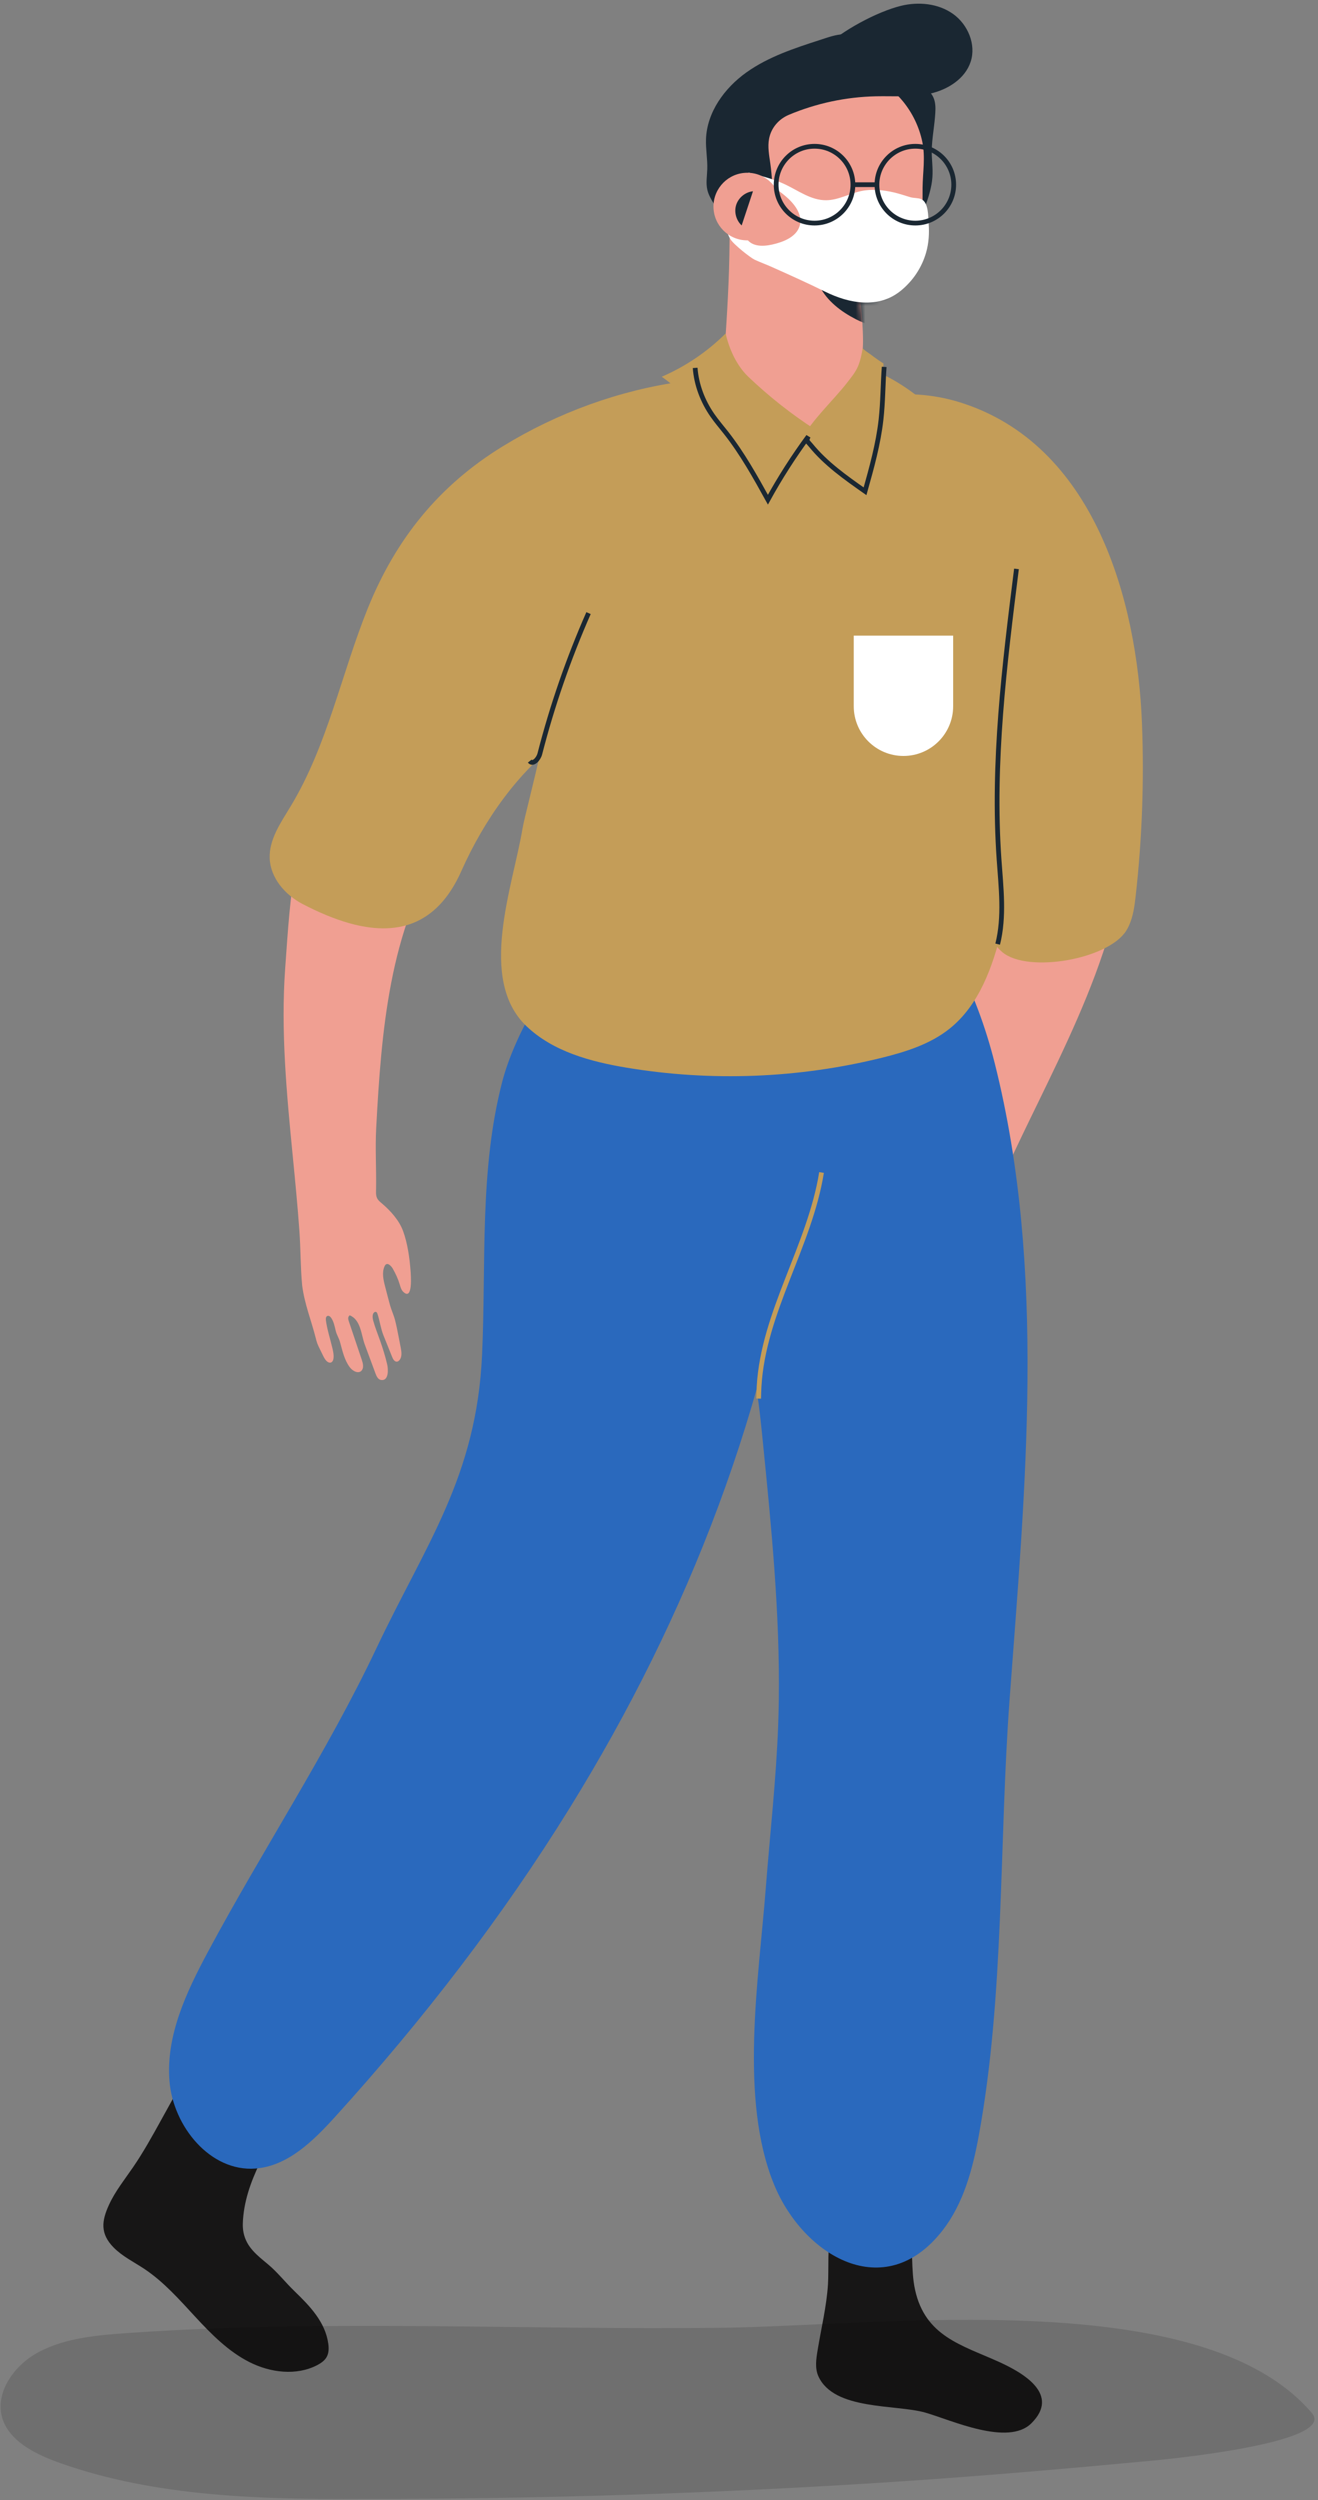 <svg width="278" height="527" viewBox="0 0 278 527" fill="none" xmlns="http://www.w3.org/2000/svg">
<rect x="0" y="0" width="278" height="527" fill="#808080" stroke="none"/>
<path d="M70.17 284.441C70.145 284.329 70.118 284.216 70.091 284.104C69.642 282.201 68.997 280.244 68.741 278.31C68.695 277.964 68.727 277.52 69.052 277.391C69.368 277.266 69.693 277.549 69.88 277.831C70.418 278.64 70.588 279.609 70.818 280.536C71.029 281.385 71.485 282.054 71.714 282.875C72.225 284.713 72.619 286.653 73.784 288.214C74.442 289.095 75.773 289.708 76.371 288.772C76.76 288.162 76.537 287.31 76.3 286.605C75.385 283.891 74.472 281.178 73.557 278.464C73.391 277.972 73.371 277.573 73.764 277.255C76.114 278.203 76.18 281.364 76.934 283.399C77.691 285.442 78.448 287.484 79.205 289.527C79.42 290.108 79.736 290.777 80.346 290.881C82.046 291.171 81.893 288.591 81.675 287.644C81.286 285.952 80.771 284.305 80.197 282.669C79.706 281.269 79.125 279.848 78.727 278.406C78.6 277.948 78.52 277.451 78.674 277.001C78.773 276.709 79.085 276.419 79.357 276.562C79.507 276.64 79.574 276.815 79.626 276.975C80.113 278.453 80.302 280.041 80.877 281.471C81.493 283.001 82.109 284.532 82.724 286.062C82.915 286.537 83.257 287.104 83.763 287.021C83.95 286.99 84.112 286.867 84.238 286.724C84.841 286.034 84.702 284.991 84.527 284.091C84.364 283.252 84.202 282.415 84.038 281.576C83.825 280.471 83.609 279.365 83.328 278.274C83.049 277.188 82.567 276.192 82.269 275.135C81.907 273.85 81.59 272.548 81.25 271.256C80.874 269.827 80.508 268.263 81.115 266.916C81.596 265.848 82.512 266.837 82.846 267.419C83.449 268.47 83.952 269.562 84.302 270.724C84.471 271.282 84.622 271.878 85.038 272.285C87.123 274.324 86.66 268.742 86.596 267.856C86.4 265.176 85.954 262.037 85.027 259.509C84.174 257.183 82.317 255.176 80.579 253.697C80.185 253.362 79.761 253.036 79.53 252.541C79.246 251.931 79.315 251.197 79.325 250.507C79.395 246.283 79.123 242.067 79.351 237.773C80.429 217.366 82.153 195.996 93.096 179.208C91.867 178.116 90.629 177.038 89.407 175.939C83.501 170.628 77.665 165.214 71.892 159.718C71.553 160.21 71.21 160.699 70.875 161.193C61.857 174.54 61.328 187.82 60.15 204.14C59.199 217.311 60.47 230.563 61.744 243.648C62.261 248.942 62.782 254.236 63.157 259.545C63.425 263.359 63.372 267.149 63.734 270.958C64.219 274.834 65.651 278.31 66.597 282.05C66.69 282.42 66.784 282.791 66.915 283.15C67.054 283.533 67.232 283.899 67.411 284.266C67.637 284.727 67.862 285.19 68.088 285.651C68.317 286.121 68.556 286.604 68.948 286.949C69.174 287.148 69.481 287.299 69.772 287.215C70.144 287.107 70.309 286.675 70.352 286.289C70.419 285.67 70.308 285.051 70.17 284.441Z" fill="#F09F92"/>
<path d="M73.704 194.61C83.342 197.307 92.062 195.406 97.293 183.645C102.14 172.749 109.41 162.521 118.54 155.851C127.324 149.436 138.036 145.903 143.668 135.977C150.5 123.935 149.927 108.884 151.387 95.336C151.807 91.435 152.197 87.321 150.61 83.733C149.988 82.326 148.982 80.977 147.528 80.472C146.453 80.097 145.274 80.227 144.147 80.382C130.661 82.231 117.605 86.987 106.009 94.1C92.616 102.317 83.504 113.586 77.599 128.179C71.993 142.033 69.104 157.059 61.3 169.971C59.231 173.396 56.734 176.933 56.885 180.932C57.042 185.07 60.137 188.639 63.809 190.552C67.146 192.288 70.477 193.707 73.704 194.61Z" fill="#C49D58"/>
<path d="M196.57 267.707C196.934 266.805 197.613 265.976 198.292 265.281C199.358 264.189 200.575 263.06 200.893 261.534C198.987 261.926 197.452 263.649 196.21 265.38C194.969 267.11 193.799 269.015 192.084 270.122C191.16 270.719 189.7 270.83 189.466 269.744C189.313 269.036 189.819 268.315 190.287 267.738C192.09 265.512 193.891 263.286 195.693 261.061C195.98 260.705 196.264 260.115 195.942 259.861C195.76 259.718 195.494 259.804 195.273 259.909C192.71 261.14 191.207 264.274 188.759 265.833C187.699 266.508 186.443 266.883 185.329 266.562C184.679 266.375 184.048 265.845 184.049 265.084C184.05 264.402 184.565 263.789 185.13 263.456C185.693 263.125 186.319 262.99 186.907 262.731C188.315 262.114 189.308 260.981 190.322 259.768C190.617 259.414 192.982 256.183 191.212 257.181C189.379 258.215 187.899 259.917 186.208 261.241C185.881 261.497 185.536 261.743 185.155 261.837C184.774 261.93 184.348 261.838 184.132 261.509C183.776 260.967 184.136 260.157 184.522 259.567C185.883 257.487 187.875 256.011 189.21 253.964C190.978 251.255 192.658 248.919 192.911 245.863C191.33 247.244 187.494 248.197 186.257 248.996C188.989 238.753 198.765 234.881 199.747 223.352C201.028 208.313 199.214 194.677 202.874 179.43C203.987 174.794 205.246 170.068 207.991 166.169C213.907 157.764 229.62 154.185 238.612 150.332C238.758 150.911 238.91 151.489 239.052 152.069C242.859 167.722 238.727 180.354 234.148 196.061C230.451 208.739 224.645 220.719 218.893 232.541C216.565 237.324 214.232 242.104 212.031 246.951C210.452 250.432 209.18 254.003 207.515 257.447C205.951 260.68 203.637 263.51 201.36 266.236C199.983 267.882 198.201 269.623 196.312 269.309C196.256 268.762 196.362 268.223 196.57 267.707Z" fill="#F09F92"/>
<path d="M238.12 195.126C237.949 195.497 237.756 195.856 237.537 196.204C233.771 202.197 216.868 205.201 211.451 200.734C210.029 199.561 209.094 197.911 208.269 196.262C205.521 190.773 203.617 184.861 202.648 178.798C200.841 167.499 199.376 160.133 190.125 152.565C183.459 147.161 175.151 143.063 171.748 134.675C168.209 125.952 165.937 116.321 163.46 107.213C162.72 104.495 161.977 101.657 162.526 98.894C163.188 95.566 165.635 92.877 168.292 90.768C177.724 83.28 191.001 81.221 202.494 84.816C230.76 93.655 239.857 126.363 240.872 152.496C241.343 164.624 240.899 176.787 239.544 188.848C239.305 190.989 239.015 193.191 238.12 195.126Z" fill="#C49D58"/>
<path d="M174.641 481.515C175.038 475.272 173.197 462.029 182.927 461.078C187.351 460.646 190.838 465.09 191.777 469.434C192.714 473.779 192.058 478.351 193.015 482.691C195.171 492.457 202.791 494.3 210.591 497.811C215.889 500.195 223.671 504.731 217.535 510.816C212.611 515.701 200.545 510.091 195.193 508.561C188.911 506.766 175.89 508.143 172.614 500.886C171.863 499.223 172.143 497.3 172.438 495.5C173.197 490.864 174.343 486.183 174.641 481.515Z" fill="#171616"/>
<path d="M164.268 358.398C164.523 340.069 162.691 321.755 160.863 303.504C160.185 296.735 159.492 289.898 157.306 283.457C154.946 276.499 150.931 270.248 147.497 263.752C138.31 246.37 130.243 223.564 133.435 203.661C137.676 177.218 165.922 165.043 186.749 183.329C198.681 193.804 205.959 208.763 209.826 224.163C220.784 267.803 216.218 313.936 212.946 358.272C210.715 388.515 211.908 420.419 206.452 450.172C205.15 457.263 203.23 464.484 198.797 470.17C186.571 485.856 169.457 475.441 163.314 460.584C155.861 442.558 160.052 417.054 161.522 398.012C162.411 386.499 163.728 375.013 164.142 363.475C164.204 361.78 164.245 360.088 164.268 358.398Z" fill="#2A69BD"/>
<path d="M62.384 442.516C58.137 450.091 52.256 458.277 51.333 467.005C51.205 468.225 51.126 469.467 51.378 470.667C52.017 473.732 54.287 475.426 56.484 477.258C58.549 478.978 60.19 481.103 62.145 482.99C65.325 486.06 68.616 489.452 69.246 494.031C69.373 494.962 69.372 495.957 68.929 496.785C68.499 497.59 67.704 498.136 66.894 498.556C62.493 500.834 57.016 500.141 52.597 497.903C48.177 495.664 44.617 492.065 41.25 488.429C37.884 484.793 34.576 481.016 30.453 478.27C28.254 476.806 25.82 475.633 23.965 473.751C21.077 470.822 21.45 468.115 22.982 464.769C23.649 463.311 24.494 461.951 25.399 460.625C26.273 459.343 27.204 458.091 28.08 456.811C30.242 453.656 32.097 450.304 33.948 446.956C37.463 440.599 40.979 434.244 44.494 427.887C50.086 433.192 56.071 438.086 62.384 442.516Z" fill="#171616"/>
<path d="M120.204 381.042C105.988 404.021 89.277 425.734 70.637 446.257C66.052 451.305 60.7 456.583 53.901 457.107C44.341 457.845 36.508 448.207 35.743 438.65C34.976 429.092 39.307 419.925 43.837 411.474C55.381 389.935 68.951 369.485 79.428 347.377C89.767 325.558 100.517 311.355 101.685 285.546C102.557 266.272 101.083 246.632 105.95 227.963C110.927 208.87 136.53 172.325 159.144 189.889C175.862 202.874 171.39 229.598 168.968 247.729C162.472 296.345 145.193 340.648 120.204 381.042Z" fill="#2A69BD"/>
<path d="M171.919 60.075C178.801 59.532 186.103 55.292 190.346 50.911C193.506 47.645 195.61 43.414 196.462 38.96C196.877 36.794 196.656 34.985 196.545 32.864C196.406 30.196 196.998 27.292 197.218 24.627C197.31 23.515 197.4 22.38 197.135 21.296C196.87 20.213 196.182 19.17 195.139 18.773C193.843 18.279 192.335 18.87 191.024 18.419C189.218 17.799 188.622 15.624 187.799 13.902C186.482 11.146 184.18 9.463 181.441 8.307C180.259 7.808 179.301 7.186 177.986 7.217C176.306 7.256 174.59 7.895 173.009 8.406C167.594 10.157 162.084 11.954 157.448 15.255C152.812 18.556 149.105 23.66 148.914 29.348C148.843 31.447 149.248 33.54 149.182 35.639C149.137 37.105 148.864 38.595 149.197 40.024C149.439 41.059 149.985 41.995 150.539 42.903C152.352 45.88 154.318 48.765 156.428 51.542C158.371 54.1 160.491 56.618 163.249 58.268C165.847 59.821 168.841 60.318 171.919 60.075Z" fill="#1A2732"/>
<path d="M214.716 175.502C215.796 163.853 215.451 152.07 213.684 140.505C211.409 125.612 211.91 108.541 203.954 95.221C198.516 86.115 188.458 78.132 177.863 76.064C165.976 73.744 153.437 81.584 142.166 84.407C135.79 86.004 129.159 86.397 122.789 88.017C116.419 89.638 110.044 92.765 106.548 98.332C100.897 107.33 104.507 119.033 108.255 128.977C109.255 131.632 109.959 135.176 111.486 137.556C112.904 139.764 114.201 139.527 115.579 141.101C118.441 144.224 110.926 170.374 110.217 174.634C108.178 186.88 100.673 206.432 111.054 216.32C116.654 221.654 124.538 223.786 132.169 225.057C150.034 228.031 168.507 227.308 186.086 222.947C191.124 221.697 196.222 220.084 200.279 216.846C206.54 211.849 209.395 203.775 211.292 195.992C212.935 189.255 214.076 182.402 214.716 175.502Z" fill="#C49D58"/>
<path d="M153.778 43.495C153.674 40.453 153.603 37.403 153.827 34.365C154.007 31.942 153.734 28.729 155.239 26.668C155.806 25.891 156.608 25.325 157.396 24.774C158.642 23.901 159.782 24.197 160.904 23.014C161.99 21.869 162.66 20.407 163.663 19.198C165.689 16.755 168.812 15.56 171.792 14.464C172.81 14.089 173.84 13.712 174.918 13.596C176.119 13.466 177.332 13.668 178.505 13.957C183.133 15.096 187.43 17.672 190.45 21.358C192.474 23.829 193.899 26.793 194.543 29.922C195.206 33.15 194.636 36.313 194.595 39.567C194.511 46.205 195.286 52.669 190.965 58.202C189.777 59.722 188.231 61.605 186.512 62.548C185.931 62.868 181.534 64.082 181.481 63.697C181.823 66.133 182.027 69.462 182.033 71.945C182.049 78.613 178.43 90.066 173.292 92.074C166.499 94.731 154.142 87.07 152.842 77.465C152.683 76.292 152.763 75.1 152.843 73.92C153.366 66.19 153.833 58.626 153.881 50.981C153.893 48.497 153.864 46.004 153.778 43.495Z" fill="#F09F92"/>
<path d="M183.938 50.128C181.873 50.335 179.662 50.453 177.569 50.093C178.288 52.679 180.856 54.728 183.57 54.642C186.412 54.552 188.944 52.137 189.334 49.35C187.542 49.648 185.749 49.946 183.938 50.128Z" fill="white"/>
<mask id="mask0_1648_9469" style="mask-type:luminance" maskUnits="userSpaceOnUse" x="152" y="11" width="42" height="76">
<path d="M153.877 50.98C153.893 48.495 153.864 46.003 153.778 43.493C153.502 35.452 153.559 27.221 157.61 20.032C161.704 12.769 169.036 10.907 177.204 12.178C184.216 13.269 187.011 15.7 189.26 21.892C192.108 29.737 193.543 36.91 193.518 45.319C193.506 49.398 193.305 53.614 191.525 57.284C189.745 60.954 185.547 63.998 181.48 63.694C182.35 70.756 183.146 81.821 175.589 84.775C168.796 87.431 154.139 87.066 152.839 77.461C152.68 76.288 152.76 75.096 152.84 73.915C153.363 66.19 153.83 58.625 153.877 50.98Z" fill="white"/>
</mask>
<g mask="url(#mask0_1648_9469)">
<path d="M187.057 68.385C184.926 69.164 182.558 68.335 180.539 67.301C177.404 65.693 174.436 63.453 172.858 60.302C175.691 61.695 178.845 62.431 182.001 62.436C183.186 62.439 184.368 62.339 185.549 62.24C187.188 62.102 188.825 61.964 190.463 61.827" fill="#1A2732"/>
</g>
<path d="M161.496 15.48C167.032 14.416 169.753 13.965 173.722 10.144C177.514 6.495 184.952 2.479 190.042 1.228C193.754 0.316 197.912 0.724 201.025 2.939C204.14 5.155 205.922 9.351 204.747 12.989C203.575 16.621 199.876 18.922 196.149 19.743C192.421 20.564 188.552 20.215 184.736 20.298C178.449 20.434 172.191 21.765 166.393 24.201C164.264 25.094 162.655 26.941 162.216 29.244C161.886 30.976 162.237 32.754 162.484 34.499C162.874 37.272 162.994 40.08 162.846 42.876C162.822 43.337 162.771 43.843 162.443 44.169C162.052 44.561 161.38 44.538 160.9 44.261C160.42 43.986 160.088 43.514 159.789 43.047C158.914 41.689 158.048 40.154 156.544 39.565C155.622 39.206 154.599 39.266 153.616 39.163C152.632 39.06 151.568 38.715 151.08 37.853C150.347 36.563 151.154 35.027 150.948 33.655C150.773 32.496 150.347 31.407 150.355 30.179C150.366 28.587 150.682 27.007 151.174 25.497C152.665 20.922 154.879 17.424 159.363 16.005C160.043 15.791 160.761 15.623 161.496 15.48Z" fill="#1A2732"/>
<path d="M186.339 76.615C186.04 76.418 185.737 76.23 185.443 76.026C184.802 75.584 184.172 75.126 183.554 74.654C183.331 74.484 181.929 73.619 181.977 73.334C181.754 74.654 181.497 75.986 180.971 77.223C180.438 78.479 179.531 79.563 178.7 80.637C175.63 84.606 170.395 89.294 168.433 93.877C166.945 97.355 170.936 104.204 171.74 108.115C176.384 102.769 181.45 97.795 186.854 93.218C185.887 87.805 186.254 82.088 186.339 76.615Z" fill="#C49D58"/>
<path d="M161.53 107.218C159.458 104.074 157.385 100.93 155.313 97.785C150.848 91.01 146.224 84.068 139.577 79.414C144.589 77.254 149.189 74.141 153.056 70.29C153.803 73.605 155.394 77.089 157.853 79.435C162.197 83.577 166.931 87.311 171.973 90.57C167.498 95.664 164.074 101.679 161.982 108.129C161.218 108.647 159.99 108.07 159.901 107.153C159.811 106.235 160.904 105.433 161.753 105.793C162.603 106.152 162.252 106.645 161.53 107.218Z" fill="#C49D58"/>
<path d="M146.625 77.55C146.89 81.136 148.225 84.612 150.279 87.562C151.163 88.832 152.174 90.006 153.132 91.222C156.568 95.588 159.278 100.472 161.973 105.332C164.518 100.706 167.369 96.248 170.5 91.997C169.981 93.007 170.298 92.967 171.014 93.847C174.181 97.742 178.349 100.676 182.459 103.56C183.854 98.591 185.254 93.596 185.828 88.468C186.241 84.774 186.224 81.045 186.496 77.337" stroke="#1A2732" stroke-miterlimit="10"/>
<path d="M156.203 36.416L163.873 39.448" stroke="#1A2732" stroke-miterlimit="10"/>
<path d="M190.561 159.349C184.771 159.349 180.077 154.654 180.077 148.865V133.979H201.045V148.865C201.045 154.656 196.351 159.349 190.561 159.349Z" fill="white"/>
<path d="M195.872 47.116C195.764 45.717 195.916 42.701 194.302 41.973C193.728 41.715 192.692 41.765 192.043 41.577C190.885 41.243 189.757 40.843 188.578 40.568C186.284 40.034 183.874 39.786 181.546 40.295C179.077 40.834 176.798 42.19 174.261 42.21C171.091 42.235 168.422 40.208 165.607 38.874C163.289 37.776 160.757 37.122 158.245 36.476C158.103 36.44 157.964 36.408 157.825 36.376C157.908 36.453 157.991 36.532 158.075 36.609C158.574 36.947 159.032 37.352 159.441 37.784C161.767 38.417 163.98 39.908 165.687 41.349C167.519 42.895 169.408 45.239 168.657 47.66C167.942 49.969 165.197 51.031 162.875 51.548C160.758 52.02 158.335 52.022 157.233 49.926C156.859 49.217 156.485 48.507 156.112 47.798C155.915 47.423 155.712 47.041 155.396 46.76C155.081 46.478 154.626 46.315 154.227 46.455C154.007 46.533 153.825 46.696 153.686 46.884C153.315 47.385 153.231 48.055 153.341 48.667C153.45 49.28 153.734 49.847 154.045 50.386C154.689 51.5 158.299 54.338 159.173 54.743C160.369 55.297 161.609 55.745 162.811 56.283C166.596 57.975 170.328 59.645 174.042 61.482C179.104 63.985 185.25 65.125 189.959 61.318C192.611 59.174 194.445 56.354 195.342 53.227C195.91 51.226 196.033 49.17 195.872 47.116Z" fill="white"/>
<path d="M164.74 43.541C164.74 47.476 161.55 50.666 157.615 50.666C153.68 50.666 150.49 47.476 150.49 43.541C150.49 39.606 153.68 36.416 157.615 36.416C161.55 36.416 164.74 39.606 164.74 43.541Z" fill="#F09F92"/>
<path d="M158.823 40.317C157.238 40.477 155.797 41.633 155.296 43.144C154.794 44.657 155.261 46.443 156.437 47.518" fill="#1A2732"/>
<path d="M179.901 38.93C179.901 43.401 176.277 47.026 171.806 47.026C167.335 47.026 163.71 43.401 163.71 38.93C163.71 34.459 167.335 30.834 171.806 30.834C176.277 30.834 179.901 34.459 179.901 38.93Z" stroke="#1A2732" stroke-miterlimit="10"/>
<path d="M201.162 38.93C201.162 43.401 197.537 47.026 193.066 47.026C188.595 47.026 184.97 43.401 184.97 38.93C184.97 34.459 188.595 30.834 193.066 30.834C197.537 30.834 201.162 34.459 201.162 38.93Z" stroke="#1A2732" stroke-miterlimit="10"/>
<path d="M179.901 38.93H184.972" stroke="#1A2732" stroke-miterlimit="10"/>
<path d="M210.435 199.015C211.888 193.221 211.143 187.139 210.727 181.181C209.299 160.74 211.852 140.253 214.4 119.921" stroke="#1A2732" stroke-miterlimit="10"/>
<path d="M111.731 160.436C112.416 161.287 113.59 159.975 113.861 158.917C116.469 148.766 119.909 138.828 124.136 129.237" stroke="#1A2732" stroke-miterlimit="10"/>
<path d="M160.016 294.813C160.039 293.964 160.06 293.116 160.108 292.268C161.008 276.571 170.793 262.674 173.284 247.15" stroke="#C49D58" stroke-miterlimit="10"/>
<path opacity="0.13" d="M27.464 491.746C20.813 492.207 13.889 492.744 8.178 495.781C2.468 498.819 -1.564 505.175 0.83 510.661C2.723 514.997 7.845 517.476 12.739 519.208C32.801 526.305 54.984 526.87 76.602 526.763C114.02 526.763 151.434 525.589 188.749 523.141C206.748 521.96 224.701 520.41 242.648 518.72C243.613 518.629 282.247 515.164 276.71 508.652C253.553 481.439 186.346 490.286 151.786 490.684C110.71 491.151 68.377 488.903 27.464 491.746Z" fill="black"/>
</svg>
